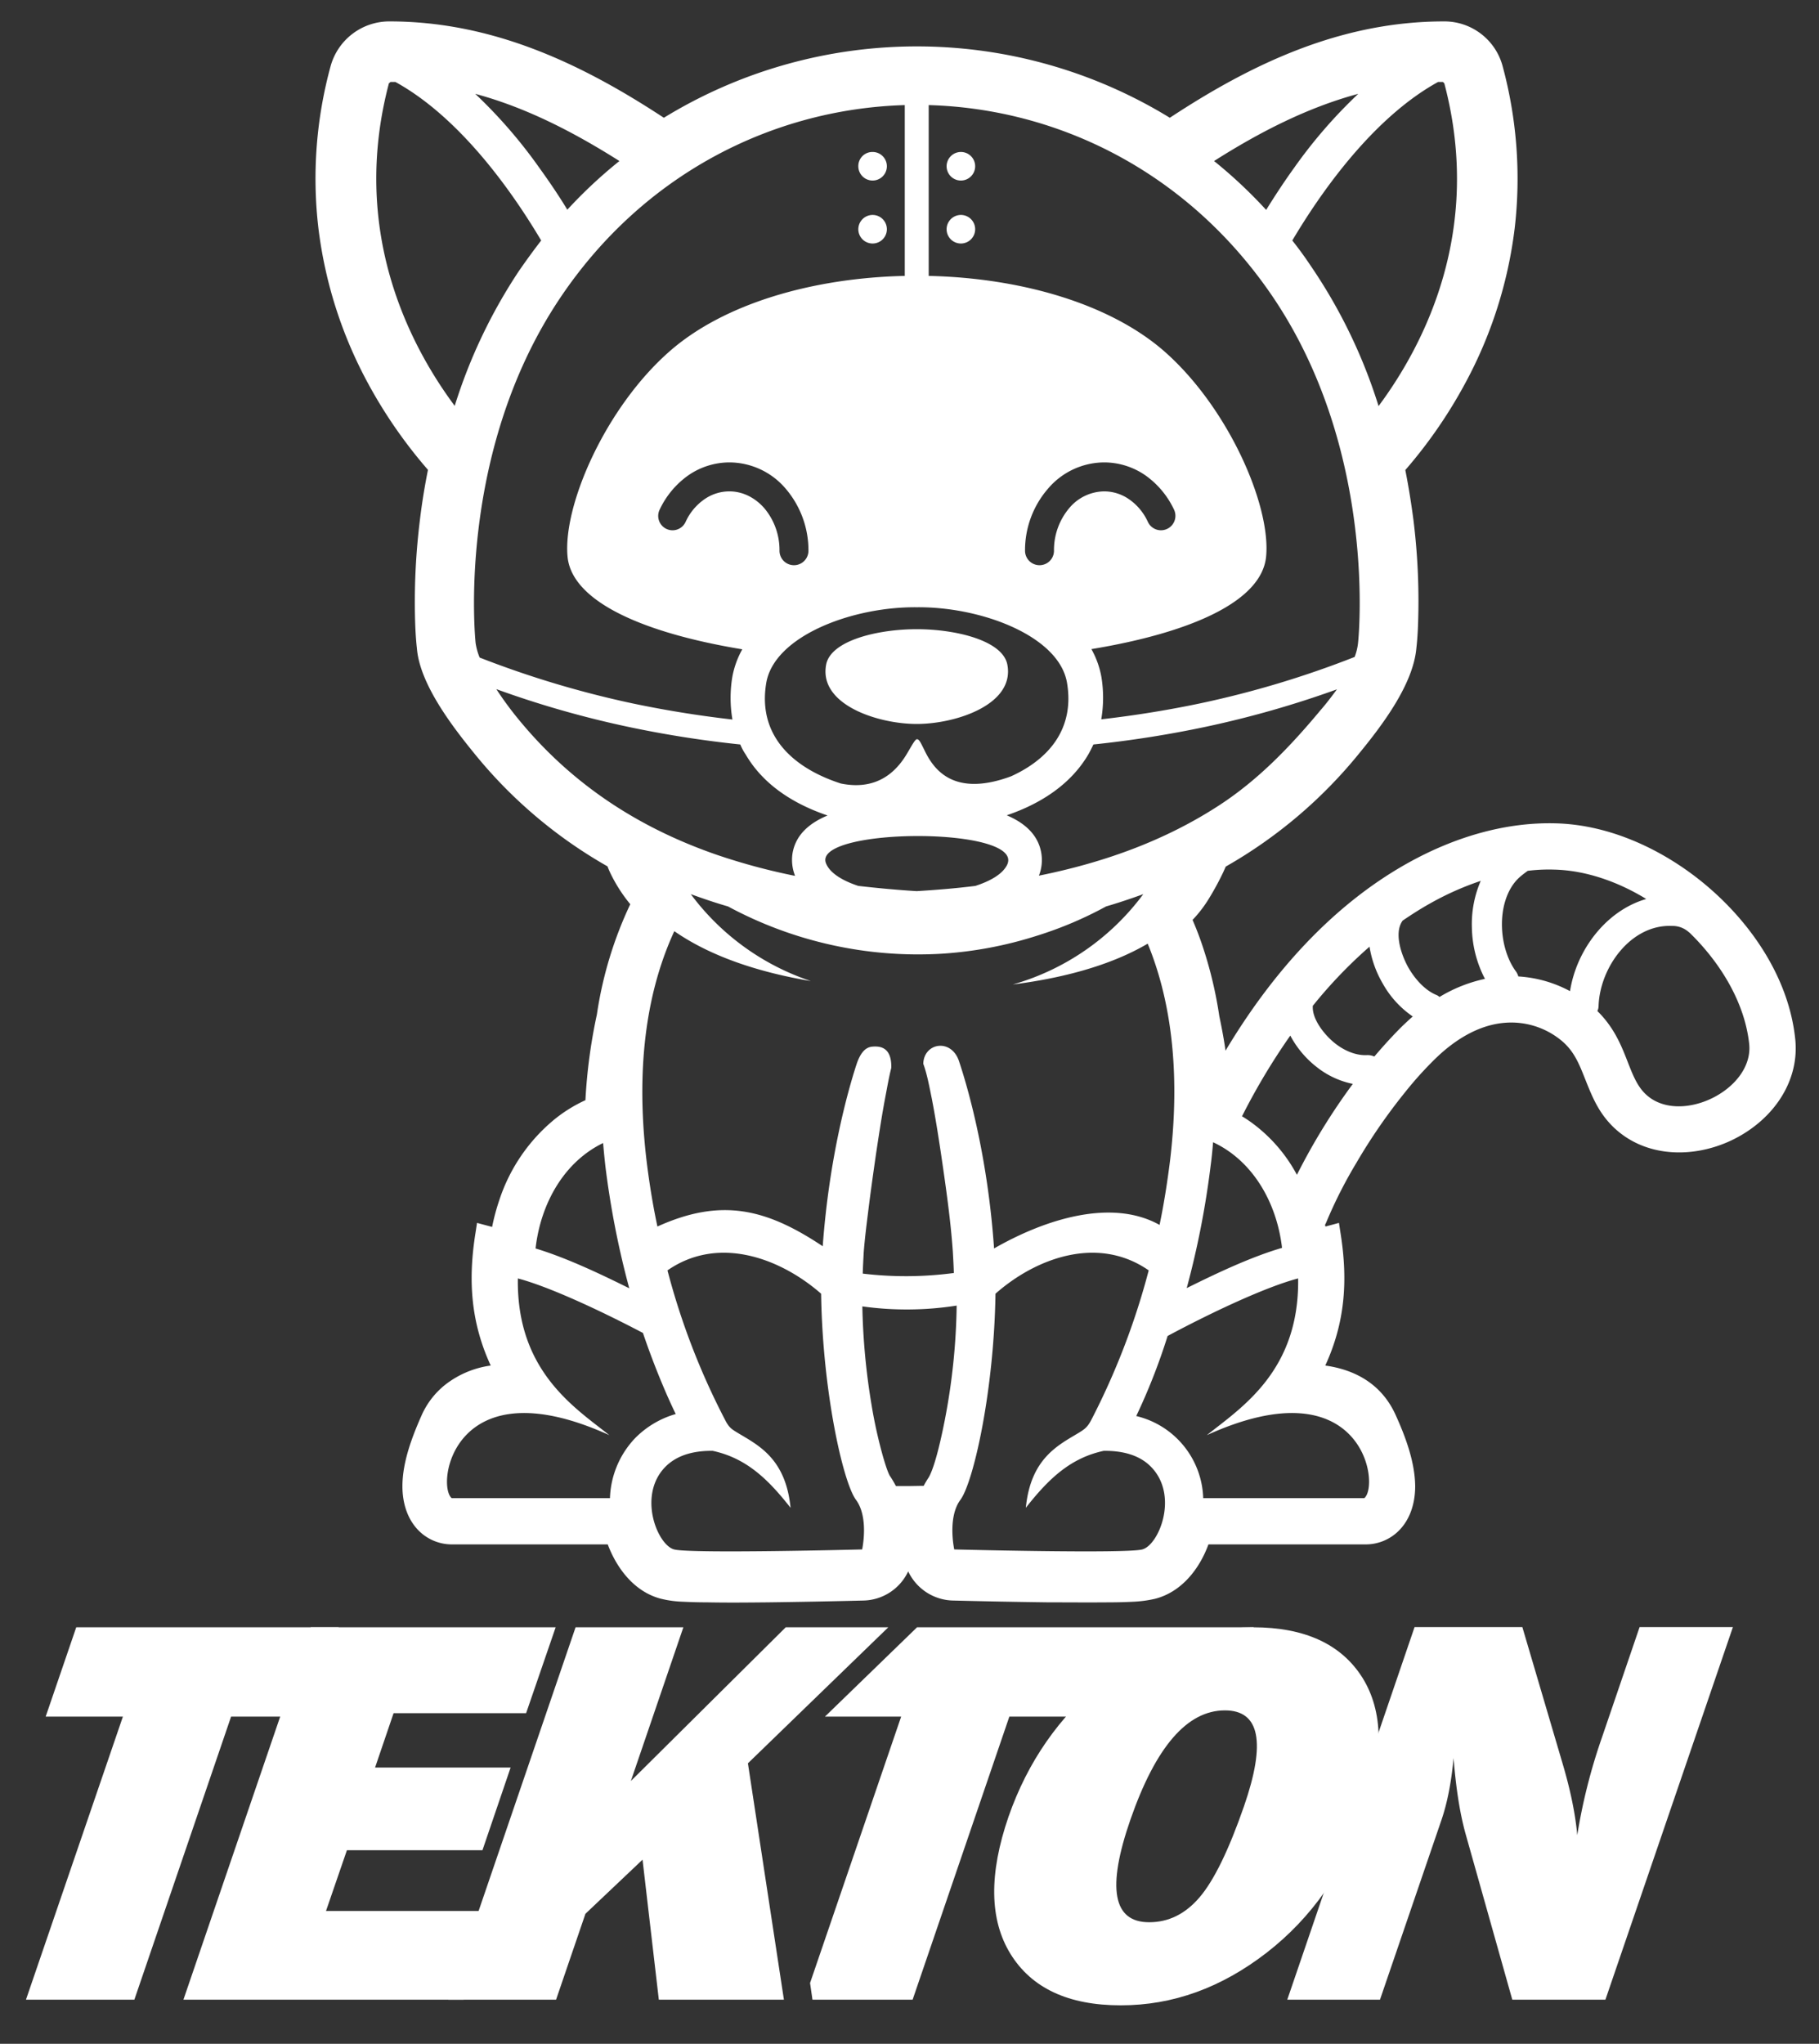 <svg id="Layer_1" data-name="Layer 1" xmlns="http://www.w3.org/2000/svg" viewBox="0 0 904.519 1015.851"><rect x="0" y="0" width="904.519" height="1015.851" fill="#333333" stroke="none"/><defs><style>.cls-1,.cls-2{fill:#fff;}.cls-2{fill-rule:evenodd;}</style></defs><title>tekton-stacked-white</title><polygon class="cls-1" points="114.91 853.236 66.81 993.936 12.91 993.936 61.11 853.236 22.71 853.236 37.91 808.836 168.41 808.836 153.21 853.236 114.91 853.236"/><polygon class="cls-1" points="245.71 949.836 230.61 993.936 91.21 993.936 154.51 808.836 276.31 808.836 261.61 851.536 195.71 851.536 186.51 878.536 253.91 878.536 239.91 919.636 172.51 919.636 162.11 949.836 245.71 949.836"/><path class="cls-2" d="M455.81,359.836v7.7m203.3,242.1,6.7-1.8.8,5.2c3.8,23.9,2.1,44.6-7.6,65.7,15,2.1,28.1,9.3,35,24.6,4.9,10.8,9.6,23.4,9.7,35.4,0,8.9-2.8,17.8-9.8,23.6a23.251,23.251,0,0,1-14.7,5.3h-78.3c-4.5,12.3-13.4,23.6-26.4,27a60.413,60.413,0,0,1-11.1,1.5c-4,.2-7.9.3-11.8.3-10.1.1-20.2,0-30.3,0q-23.7-.3-47.4-.9a25.256,25.256,0,0,1-22.3-14.5,25.169,25.169,0,0,1-22.2,14.5c-15.9.4-31.7.7-47.5.9-10.1.1-20.2.2-30.3,0-3.9,0-7.8-.1-11.8-.3a52.948,52.948,0,0,1-11.2-1.5c-13-3.4-21.8-14.8-26.4-27h-77.6a23.251,23.251,0,0,1-14.7-5.3c-7-5.8-9.8-14.7-9.8-23.6,0-12,4.8-24.6,9.6-35.4a40.282,40.282,0,0,1,11.6-15,47.252,47.252,0,0,1,22.7-9.6c-9.7-21.1-11.4-41.8-7.6-65.7l.8-5.2,7.5,2a106.114,106.114,0,0,1,3.6-13.4,87.027,87.027,0,0,1,27.7-40.3,72.345,72.345,0,0,1,15.1-9.3,267.428,267.428,0,0,1,5.7-42.6,194.114,194.114,0,0,1,16.6-54.8,75.856,75.856,0,0,1-10.2-16.1c-.4-.9-.8-1.8-1.1-2.7a233.496,233.496,0,0,1-66.3-56.2c-11-13.5-27.1-34.5-28.5-52.2-.7-6.2-.9-12.4-1-18.5a330.97,330.97,0,0,1,2.4-44.5c1-8.6,2.4-17.2,4.1-25.7a238.709,238.709,0,0,1-29.7-42.8,216.655,216.655,0,0,1-24.8-77.5,211.706,211.706,0,0,1,6.1-80.4,30.303,30.303,0,0,1,29.2-22.2c51.2,0,95.4,20.9,136.5,47.9a240.791,240.791,0,0,1,251.6,0c41-27,85.2-47.9,136.4-47.9a29.986,29.986,0,0,1,29.1,22.3,213.998,213.998,0,0,1,6,80.4,216.656,216.656,0,0,1-24.8,77.5,238.193,238.193,0,0,1-29.6,42.8c1.6,8.1,2.9,16.2,4,24.5a326.747,326.747,0,0,1,2.5,45.3c-.1,6.3-.3,12.6-1,18.7-1.6,18.2-17.2,38.6-28.5,52.4a235.124,235.124,0,0,1-66.3,56.2q-.6,1.35-1.2,2.7a138.461,138.461,0,0,1-7.1,13.1,61.906,61.906,0,0,1-8.2,10.7,156.966,156.966,0,0,1,5.6,14.9,204.235,204.235,0,0,1,7.7,32.9c1.2,5.7,2.3,11.5,3.1,17.2,22.7-38,52.9-72.3,90.9-93.4,22.3-12.4,47.6-20.3,73.3-19.6,27.3.7,54.1,13.4,74.8,30.8,22.7,19.1,41.2,46.4,44.3,76.5a43.56,43.56,0,0,1-1,14.8c-3.9,16.1-16.3,28.7-31,35.6-18.8,8.8-42.3,8.5-58.1-6.4-8.9-8.5-11.7-17.8-16.2-28.7-2.7-6.4-5.5-11.3-11.2-15.6a39.167,39.167,0,0,0-26.4-7.9c-13.5.9-25.5,8.6-35,17.8a181.215,181.215,0,0,0-15,16.6,282.344,282.344,0,0,0-24.3,35.2,227.28,227.28,0,0,0-14.8,29.1,13.026,13.026,0,0,1-.8,1.7,3.709,3.709,0,0,0,.2.9Zm20.7-85.2a8.571,8.571,0,0,1,3.6.7c4.6-5.4,9.4-10.7,14.4-15.6,1.6-1.5,3.2-3,4.7-4.3a48.403,48.403,0,0,1-15-16.5,52.715,52.715,0,0,1-6.5-18.2,233.539,233.539,0,0,0-28.2,29.4c-.5,6.9,6.3,14.9,11,18.6,4.4,3.5,10.2,6.2,16,5.9Zm-7.1,14.3a42.533,42.533,0,0,1-18-8.4,48.919,48.919,0,0,1-13.1-15.6,324.479,324.479,0,0,0-24,40.1,68.69,68.69,0,0,1,7.3,5.1,77.104,77.104,0,0,1,20,24,311.92,311.92,0,0,1,27.8-45.2Zm122.2-38.8a5.835,5.835,0,0,1-.6,2.6c15.2,14.9,14.5,32.3,24,41.3,16.7,15.9,53.8-2,51.5-24.9-2.1-19.9-13.6-39.7-29.6-55.3-.1-.1-.2-.2-.3-.2a12.018,12.018,0,0,0-8.5-3.2c-20.2-.9-35.8,20.3-36.5,39.7Zm-14.2-7.3a59.987,59.987,0,0,1,4.3-14.6c6.5-14.8,18.7-26.9,33.6-31.2-14.4-8.8-30.3-14.2-45.6-14.6a85.163,85.163,0,0,0-13.3.6c-1.4,1-2.7,2-3.4,2.6a23.913,23.913,0,0,0-2.3,2.2c-10.1,11.4-8.9,33.4-.2,45.2a8.229,8.229,0,0,1,1.2,2.5,62.15,62.15,0,0,1,25.7,7.3Zm-42.3-6.1a57.172,57.172,0,0,1-6.5-25.6,54.04,54.04,0,0,1,4.4-23.1,144.874,144.874,0,0,0-24.8,11c-4.7,2.6-9.4,5.6-14.1,8.8,0,.1-.1.1-.1.2-4.3,6.3-.2,17.5,3.2,23.4,3.1,5.3,7.9,10.8,13.5,13.2a5.443,5.443,0,0,1,1.8,1.1,73.639,73.639,0,0,1,22.6-9Zm-304.5-411a7.1,7.1,0,1,1-7.1,7.1,7.002,7.002,0,0,1,7.1-7.1Zm0,31.3a7.1,7.1,0,1,1-7.1,7.1,7.127,7.127,0,0,1,7.1-7.1Zm43.9-31.3a7.1,7.1,0,1,1-7.1,7.1,7.127,7.127,0,0,1,7.1-7.1Zm0,31.3a7.1,7.1,0,1,1-7.1,7.1,7.127,7.127,0,0,1,7.1-7.1Zm-16-54.6v84.9c45.4,1,90,13.6,117.4,37.7,31.6,27.9,52.7,76.2,50.4,101.6-2,22.8-38.4,38.2-86.9,46.2a44.114,44.114,0,0,1,5,14,63.712,63.712,0,0,1-.1,20.9c18.3-2.1,34.8-4.9,49.5-8a484.156,484.156,0,0,0,76.5-23,27.403,27.403,0,0,0,1.7-7s10.5-95.6-43.7-173.9c-41.9-60.5-105.6-91.6-169.8-93.4Zm-11.9,84.9v-84.9c-65.3,1.9-130,34-171.6,96.2-52,77.8-41.8,171.2-41.8,171.2a30.666,30.666,0,0,0,2,7.2,490.703,490.703,0,0,0,76.1,22.8c14.8,3.1,31.2,5.9,49.6,8a63.709,63.709,0,0,1-.1-20.9,44.114,44.114,0,0,1,5-14c-48.5-8-84.9-23.5-86.9-46.2-2.3-25.4,18.8-73.7,50.4-101.6,27.3-24.2,71.9-36.8,117.3-37.8Zm-81.8,232.9a536.695,536.695,0,0,1-55.9-8.8,490.636,490.636,0,0,1-65.4-18.7,169.716,169.716,0,0,0,10.7,14.6c26.3,32.2,59.4,54.1,99.1,67.8a310.292,310.292,0,0,0,38.7,10.4c0-.1-.1-.3-.1-.4a21.407,21.407,0,0,1-1.1-10.9c1.6-9.2,8.5-15,17.4-18.7-16.8-5.7-31.9-15.2-40.7-30.3a27.449,27.449,0,0,1-2.7-5Zm42.6,59c1.9,4.9,8.2,8.7,16.1,11.3,9.6,1.1,19.3,2,29,2.6,9.8-.6,19.6-1.4,29.2-2.6,7.4-2.4,13.4-5.8,15.7-10.3,10-19.4-96.8-18.9-90-1Zm254.1-86.4a497.66,497.66,0,0,1-65.2,18.6,540.999,540.999,0,0,1-55.9,8.8c-.8,1.7-1.6,3.3-2.5,4.9-8.8,15-23.8,24.6-40.6,30.3,8.7,3.7,15.4,9.4,17.1,18.3a21.166,21.166,0,0,1-1.1,11.7c32.3-6.5,62.7-17.4,89.7-35,19.5-12.7,35.4-29.3,50.3-47.2,2.9-3.3,5.6-6.9,8.2-10.4Zm-213.3,31.1c-4.5,7.9-13.8,19.7-33.4,15.7-24.1-7.8-41.4-24-37.1-49.9,3.9-23.4,42.8-38,74.7-37.7h.3c31.9-.3,70.8,14.3,74.6,37.7,3.7,22.4-8.7,37.6-27.8,46.3-28.3,10.5-38.2-3.2-42.6-11.9-2.1-4.2-3-6.4-4.1-6.5h-.3c-.9.4-2,2.4-4.3,6.3Zm4.3-61c-19.3,0-42.7,5.6-45,17.6-3.8,19.9,25.7,29.5,45,29.5h.4c19.3-.1,48.5-9.7,44.7-29.5-2.3-12-25.7-17.6-45-17.6Zm-53.8-39a7.2,7.2,0,0,1-14.4,0,32.262,32.262,0,0,0-7.6-21.2c-4.5-5.1-10.6-8.3-17.3-8.3a21.712,21.712,0,0,0-12.4,3.9,27.534,27.534,0,0,0-9.4,11.3,7.135,7.135,0,1,1-12.9-6.1,43.545,43.545,0,0,1,14.3-17.1,36.071,36.071,0,0,1,20.5-6.4,36.88,36.88,0,0,1,28,13.2,47.156,47.156,0,0,1,11.2,30.7Zm107.7,0a7.2,7.2,0,0,0,14.4,0,32.262,32.262,0,0,1,7.6-21.2,22.991,22.991,0,0,1,17.3-8.3,21.712,21.712,0,0,1,12.4,3.9,27.534,27.534,0,0,1,9.4,11.3,7.18,7.18,0,0,0,13-6.1,43.545,43.545,0,0,0-14.3-17.1,36.071,36.071,0,0,0-20.5-6.4,36.88,36.88,0,0,0-28,13.2,46.708,46.708,0,0,0-11.3,30.7Zm5.8,191.4a195.741,195.741,0,0,1-47.2,8.9,199.139,199.139,0,0,1-106.3-23.5c-6.3-1.8-12.4-3.9-18.5-6.1a122.594,122.594,0,0,0,59.7,43.2c-24.3-4.1-48.9-11.6-67.9-24.8-12.3,26.6-19.8,63.6-13.8,114.1q2.1,17.25,5.4,32.7c32-14.5,54.4-8.7,82.2,9.8,3.2-43.9,12.4-76.9,16.8-90.4,1.9-5.7,4.4-8.5,7.8-8.8,3.6-.3,9.7-.1,9.5,10.5-1.1,4.3-2,9.4-2.7,13.1-1.9,9.8-3.4,19.8-4.9,29.7-1.4,9.8-2.8,19.6-4,29.5-.8,6.3-1.6,12.8-2.1,19.2-.2,3.6-.4,7.2-.5,10.8a180.763,180.763,0,0,0,45.3-.3c-.1-3.5-.3-7.1-.5-10.6-1.1-15.8-3.5-32.4-5.8-48.1-1.4-9.4-2.9-18.9-4.7-28.2-1.1-5.3-2.3-12-4.2-17.1.3-10.5,14-12.8,17.8-1.2,4.2,12.6,14.2,46.7,17.4,93,25.1-14.4,58.3-25.1,82.3-11.7,2.1-10.1,3.8-20.7,5.2-31.9,5.6-46.7-.4-81.9-11.1-107.9-19.2,11.3-43.6,17.3-67.1,20.3a122.529,122.529,0,0,0,64.9-44.9c-6.1,2.2-12.3,4.3-18.5,6.1a188.363,188.363,0,0,1-34.5,14.6Zm-279.2-418.5c25.3,6.8,49.1,19.1,71.7,33.4a235.137,235.137,0,0,0-25.9,24.2c-4.3-7.1-9-14-13.9-20.8a245.416,245.416,0,0,0-31.9-36.8Zm-42.1-5.9h2.4c28.4,15.6,53.8,47.3,72.5,78.8-3.8,4.9-7.5,10-11.1,15.2a262.599,262.599,0,0,0-31.9,67c-22.9-30.8-52-87.4-32.7-160.4.3-.1.5-.4.8-.6Zm523.3,0h-2.4c-28.4,15.6-53.8,47.3-72.5,78.8,3.1,3.9,6.1,8,8.9,12.2a261.46,261.46,0,0,1,34,70.1c22.9-30.8,52-87.4,32.7-160.4l-.7-.7Zm-42.1,5.9c-25.3,6.8-49.2,19.1-71.7,33.4a236.168,236.168,0,0,1,25.9,24.3c4.4-7.1,9-14.1,13.9-20.9a245.414,245.414,0,0,1,31.9-36.8Zm-343.5,584.8a354.646,354.646,0,0,0,28.9,74.8c1.7,3.2,2.9,4.1,6.1,6,9.9,6,23.8,12.5,26.2,37.2-11.3-14.4-22.1-24.7-38.7-28.3-8.1-.1-17.3,1.5-23.7,8.1-13.7,14.2-3.8,38.7,4.5,40.9s93.5,0,93.5,0,3.5-15.9-3.1-24.7c-6.5-8.9-16.6-54.2-17.3-102.4-20-17.5-50.9-29.3-76.4-11.6Zm239.3,0a361.161,361.161,0,0,1-28.8,74.8c-1.8,3.2-3,4.1-6.1,6-9.9,6-23.8,12.5-26.2,37.2,11.3-14.4,22.1-24.7,38.7-28.3,8.1-.1,17.4,1.5,23.7,8.1,13.7,14.2,3.8,38.7-4.5,40.9s-93.5,0-93.5,0-3.5-15.9,3.1-24.7c6.5-8.9,16.7-54.2,17.4-102.4,19.8-17.5,50.7-29.3,76.2-11.6Zm-111.9,107.1c-2.5,0-5.1.1-7.7.1h-6.1a54.828,54.828,0,0,0-3.1-5.2c-1.2-2.2-2.5-6.7-3.2-9a237.254,237.254,0,0,1-5.8-26,334.49,334.49,0,0,1-4.6-49.1,160.273,160.273,0,0,0,46.9-.4,319.302,319.302,0,0,1-5.9,56.9c-1.3,6.6-4.6,22.6-8,28.5a46.363,46.363,0,0,0-2.5,4.2Zm186.2-103.1c.7,46.1-28.4,64.3-45.4,77.9,77.4-35.2,86.3,24.7,78.3,31.3h-80.1a43.33,43.33,0,0,0-33.3-40.8,306.785,306.785,0,0,0,15.6-39.8c22.6-12.1,49.2-24.5,64.9-28.6Zm-42.3-67.7c19.4,9,31.6,29.5,34.3,52.5-15.7,4.6-32.9,12.8-47.4,20a436.799,436.799,0,0,0,11.9-60.9c.5-3.7.9-7.6,1.2-11.6Zm-303.3.4c-19.1,9.2-31,29.6-33.6,52.4,15.5,4.7,32.3,12.7,46.6,19.8a436.803,436.803,0,0,1-11.9-60.9c-.4-3.7-.8-7.5-1.1-11.3Zm-42.4,67.3c-.7,46.1,28.4,64.3,45.5,77.9-77.5-35.2-86.3,24.7-78.4,31.3h78.7a45.352,45.352,0,0,1,12.4-29.7,46.171,46.171,0,0,1,20.3-12.1c-1.6-3.3-3.1-6.6-4.6-10q-6.45-14.85-11.7-30.3c-21.9-11.5-47-23.1-62.2-27.1Z"/><polygon class="cls-1" points="389.81 993.936 327.61 993.936 319.51 924.336 291.11 951.236 276.51 993.936 222.91 993.936 286.21 808.836 339.81 808.836 313.71 885.236 390.71 808.836 441.71 808.836 371.91 876.436 389.81 993.936"/><polygon class="cls-2" points="501.91 853.236 453.81 993.936 404.01 993.936 402.81 985.636 448.11 853.236 410.21 853.236 456.01 808.836 623.51 808.836 540.21 853.236 501.91 853.236"/><path class="cls-1" d="M557.31,996.736q-39,0-54.8-25.5-15.75-25.5-1-68.3c9.5-27.2,25.1-49.7,47-67.5q32.7-26.55,74.6-26.6c25.7,0,43.9,8.4,54.4,25.1,10.4,16.7,10.7,39.1,1.1,67-10,28.9-26.3,52.2-48.7,69.6-22.6,17.5-46.7,26.2-72.6,26.2Zm14.1-41.3c9.7,0,18-4.1,25.1-12.4s14.5-23.4,22.1-45.3c11-31.8,7.8-47.6-9.5-47.6-18.8,0-34.4,18.1-47,54.3q-17.7,51,9.3,51Z"/><path class="cls-1" d="M798.31,993.936h-46.3l-23-81.6c-3-10.5-5-23.3-6.2-38.5-1.1,11.9-3.1,22.1-5.9,30.4l-30.7,89.7h-46.1l63.3-185.2h53.6l20,67.8c4,13.5,6.4,25.4,7.3,35.6a283.939,283.939,0,0,1,12.3-48.6l18.7-54.8h46.4Z"/></svg>